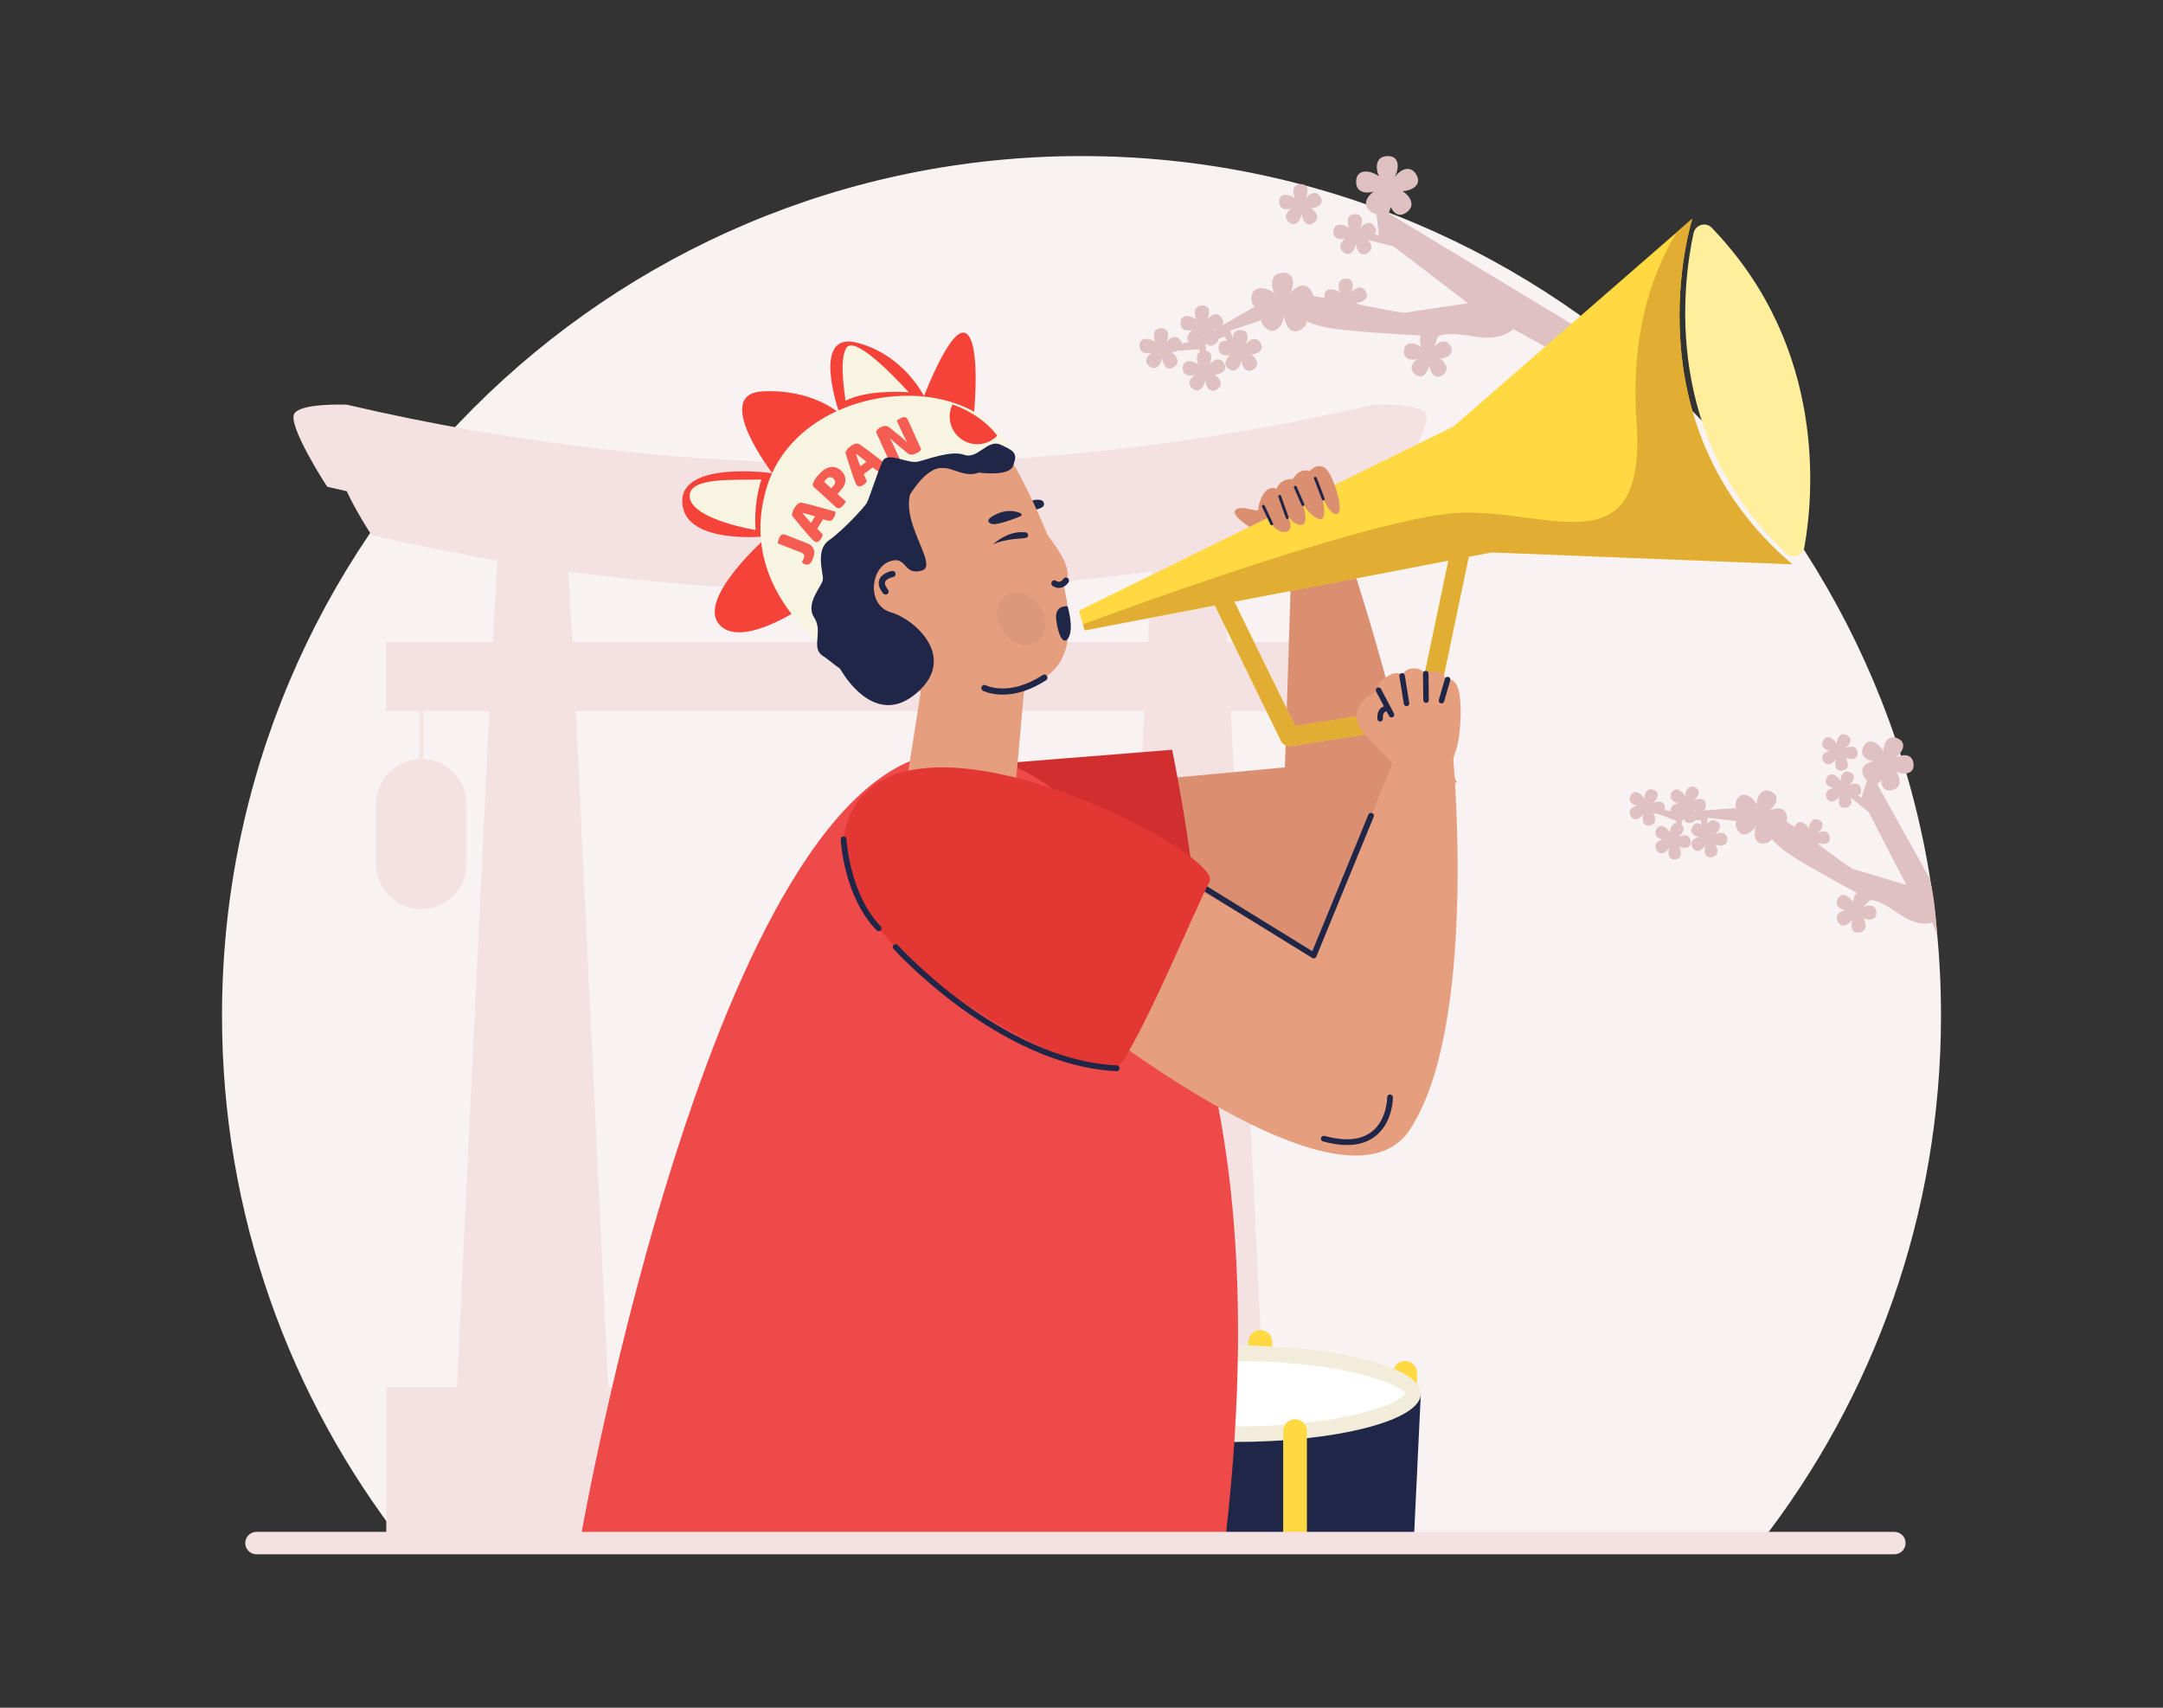 <svg xmlns="http://www.w3.org/2000/svg" xml:space="preserve" id="male-supporters-blowing-trumpets" x="0" y="0" style="enable-background:new 0 0 3800 3000" version="1.1" viewBox="0 0 3800 3000">
  <rect x="0" y="0" width="3800" height="3000" fill="#333333" stroke="none"/>
  <g>
    <path d="M3092.25,2710.75c199.1-255.81,317.73-577.34,317.73-926.6c0-833.94-676.04-1509.98-1509.98-1509.98
		S390.02,950.2,390.02,1784.14c0,349.27,118.63,670.79,317.73,926.6H3092.25z" style="fill:#f9f2f2"></path>
    <path d="M2447.18,855.11c-0.02-0.1-0.05-0.2-0.07-0.31c3.36-3.91,70.91-109.96,57.59-128.63
		c-12.7-18.24-87.85-15.27-91.28-15.38c-0.01-0.02-0.01-0.04-0.02-0.06c-593.47,138.87-1211.02,138.89-1804.51,0.07
		c0.03,0.23-78.61-3.28-91.61,15.37c-13.64,19.05,57.18,129.19,57.84,129.01c11.33,2.65,22.68,5.15,34.03,7.7
		c15.83,34.62,43.3,77.09,43.69,76.98c73.25,17.13,146.89,31.99,220.8,44.68l-7.61,143.15H678.34v121.67h58.41v84.16
		c-42.28,1.85-76.02,36.61-76.02,79.35v10.11v7.04v86.13v1.18c0,1.97,0.09,3.89,0.22,5.82c2.97,41.21,37.36,73.7,79.3,73.7
		c21.96,0,41.82-8.92,56.25-23.27c13.08-13.17,21.65-30.8,23.05-50.43c0.13-1.92,0.22-3.85,0.22-5.82v-1.18v-86.13v-7.04v-10.11
		c0-42.74-33.74-77.5-76.03-79.35v-84.16h115.81L802.76,2437H678.61v273.75h513.49V2437h-123.62l-56.81-1187.64h998.65L1953.5,2437
		h-123.62v273.75h513.49V2437h-124.15l-56.81-1187.64h140.78v84.16c-42.28,1.85-76.02,36.61-76.02,79.35v10.11v7.04v86.13v1.18
		c0,1.97,0.09,3.89,0.22,5.82c2.97,41.21,37.36,73.7,79.3,73.7c21.96,0,41.82-8.92,56.25-23.27c13.08-13.17,21.65-30.8,23.05-50.43
		c0.13-1.92,0.22-3.85,0.22-5.82v-1.18v-86.13v-7.04v-10.11c0-42.74-33.74-77.5-76.02-79.35v-84.16h33.44v-121.67h-187.69
		l-7.61-143.15c74.02-12.7,147.76-27.59,221.11-44.75c-0.02-0.09-0.04-0.19-0.07-0.28c1.97-2.3,28.15-43.12,43.46-76.63
		C2424.28,860.31,2435.75,857.78,2447.18,855.11z M2016.78,1127.69H1005.19l-6.59-123.9c339.99,46.67,684.77,46.67,1024.76,0
		L2016.78,1127.69z" style="fill:#f4e1e1"></path>
    <g>
      <path d="M2876.45,1415.47c-8.71,1.42-17.12,7.33-11.81,17.71c5.97,11.6,17.3,4.8,22.85-3.44
			c-3.35,9.36-2.11,22.51,10.7,20.41c12.65-1.99,11.13-14.01,6.2-22.02c2.95,1.2,6.17,1.84,9.28,1.93
			c14.86,5.74,31.13,11.79,31.13,11.79l-0.29,4.09c-7.17,0.72-10.59,9.25-10.71,16.69c-4.8-9.04-17.4-18.07-23.96-5.7
			c-5.6,10.49,3.12,16.47,11.93,17.97c-8.67,1.54-17.16,7.41-11.85,17.79c5.97,11.6,17.34,4.72,22.85-3.44
			c-3.31,9.28-2.11,22.51,10.78,20.45c12.57-2.03,11.09-14.13,6.2-22.02c9.04,3.58,21.72,2.89,20.44-9.79
			c-0.49-4.89-2.56-7.81-5.47-9.28c-4.48-2.26-11.06-0.95-16.07,1.74c7.27-5.4,13.22-15.61,5.33-21.48l2.29-9.4l2.6,0.13
			c1.48,4.1,4.97,6.95,11.31,5.92c4.3-0.69,6.9-2.53,8.33-4.96l9.72,0.48c0,0,0.57,3.55,1.34,8.08c-5.57-4-12.26-4.82-16.51,3.2
			c-5.68,10.65,3.19,16.71,12.09,18.25c-8.79,1.57-17.4,7.48-11.97,18.02c6.09,11.76,17.58,4.84,23.21-3.56
			c-3.43,9.51-2.19,22.87,10.89,20.8c12.77-2.03,11.25-14.24,6.28-22.38c9.28,3.7,22.08,2.97,20.8-9.91
			c-1.28-12.88-13.61-12.11-22.02-7.58c8.14-5.95,14.81-17.97,2.7-23.5c-8.33-3.82-13.51,0.57-15.98,6.82l1.12-12.75l50.34,5.82
			c-1.87,3.89-1.93,8.69,1.08,14.46c8.75,16.85,25.21,6.92,33.26-5.09c-4.82,13.64-3.06,32.79,15.62,29.8
			c6.34-1.03,10.14-3.85,12.28-7.51c6.15,6.76,13.6,13.88,22.12,20.46c21.5,16.59,98.62,58.64,127.45,74.2
			c-4.43,3.49-6.62,10.37-6.69,16.55c-5.43-10.14-19.56-20.25-26.98-6.34c-6.23,11.75,3.58,18.48,13.46,20.22
			c-9.73,1.69-19.29,8.3-13.24,19.95c6.68,12.95,19.43,5.28,25.65-3.9c-3.71,10.46-2.4,25.23,12.07,22.97
			c14.07-2.26,12.43-15.81,6.92-24.82c10.26,4.1,24.48,3.3,23.01-10.96c-1.36-13.32-13.45-13.41-22.56-9.24l10.72-11.45
			c0,0,10.54-5.23,49.44,22.43c38.94,27.58,60.65,16.06,60.65,16.06l8.75,23.45c-2.3-25.79-5.3-74.36-14.3-101.94l-91.31-163.95
			l7.16-7.53c-0.32,10.59,4.24,20.1,17.88,17.92c18.24-2.91,16.16-20.44,8.92-32.09c13.33,5.26,31.68,4.28,29.87-14.2
			c-1.81-18.48-19.53-17.37-31.61-10.85c11.81-8.53,21.34-25.82,3.93-33.73c-17.17-7.79-25.08,8.63-25.34,22.41
			c-7.07-13.14-25.36-26.34-34.89-8.27c-8.1,15.24,4.66,23.96,17.37,26.14c-12.65,2.19-24.97,10.76-17.13,25.87
			c1.76,3.55,3.99,5.77,6.31,7.23l-10.22,30.55l-5.81-3.53c3.51-1.48,5.85-4.74,5.28-10.45c-1.24-12.76-13.41-11.91-21.66-7.5
			c7.98-5.83,14.57-17.69,2.62-23.14c-11.79-5.37-17.19,5.91-17.35,15.4c-4.88-9.08-17.4-18.07-23.96-5.7
			c-5.6,10.49,3.12,16.47,11.93,17.97c-8.75,1.5-17.16,7.41-11.85,17.79c6.01,11.52,17.34,4.72,22.89-3.52
			c-3.35,9.36-2.11,22.51,10.66,20.48c10.72-1.68,11.35-10.74,8.15-18.27l31.9,26.09l66.21,128c0,0-85.37-25.9-94.1-28.34
			c-3.7-1.08-29.4-20.1-59.08-42c-0.55-1.26-1.21-2.49-1.91-3.63c9.04,3.58,21.72,2.89,20.44-9.79
			c-1.24-12.76-13.41-11.91-21.66-7.5c8.06-5.79,14.65-17.66,2.62-23.14c-11.79-5.37-17.2,5.91-17.35,15.4
			c-4.8-9.04-17.4-18.07-23.96-5.7c-0.56,1.1-0.95,2.08-1.23,3.03c-4.91-3.57-9.73-6.89-14.33-10.1c0.72-2.2,1.08-4.68,0.74-7.71
			c-1.77-17.77-18.11-17.45-30.11-11.67l-0.23-0.12c11.18-8.85,19.45-25.19,2.59-32.83c-17.13-7.87-25.08,8.63-25.26,22.45
			c-7.03-13.22-25.36-26.34-34.89-8.27c-3.14,5.81-3.04,10.7-1.21,14.68c-18.75,1.18-39.94,2.89-58.02,4.51
			c3.2-1.64,5.22-4.86,4.73-10.34c-1.28-12.69-13.45-11.83-21.7-7.42c8.02-5.91,14.57-17.69,2.62-23.14
			c-11.75-5.45-17.19,5.91-17.35,15.4c-4.88-9.08-17.4-18.07-23.96-5.7c-5.6,10.49,3.12,16.47,11.93,17.97
			c-7.69,1.34-15.11,6.08-13.14,14.28l-10.74-2.37c0.32-1.22,0.45-2.64,0.29-4.29c-1.28-12.69-13.41-11.91-21.7-7.42
			c8.02-5.91,14.61-17.77,2.66-23.22c-11.79-5.37-17.19,5.91-17.36,15.4c-4.92-9-17.4-18.07-23.99-5.62
			C2858.96,1407.91,2867.68,1413.9,2876.45,1415.47z M2976.44,1423.4c1.61,0.72,3.26,1.16,4.99,1.44c-1.34,0.11-2.68,0.22-3.94,0.38
			C2977.1,1424.62,2976.83,1423.99,2976.44,1423.4z M2958.03,1427.02c0.51-0.63,1.07-1.33,1.51-2c-0.24,0.67-0.44,1.26-0.68,1.93
			C2958.66,1426.94,2958.35,1426.98,2958.03,1427.02z" style="fill:#e0c1c1"></path>
      <path d="M3214.83,1318.97c-8.67,1.5-17.15,7.38-11.79,17.78c5.97,11.56,17.29,4.73,22.84-3.49
			c-3.33,9.34-2.12,22.52,10.73,20.47c12.58-2.01,11.12-14.06,6.2-22.06c9.1,3.61,21.76,2.93,20.5-9.75
			c-1.27-12.7-13.44-11.92-21.71-7.45c8.07-5.87,14.64-17.72,2.66-23.19c-11.78-5.37-17.22,5.92-17.39,15.4
			c-4.84-9.04-17.41-18.07-23.97-5.67C3197.36,1311.48,3206.07,1317.47,3214.83,1318.97z" style="fill:#e0c1c1"></path>
    </g>
    <g>
      <path d="M2439.73,374.9l3.69-11.27c4.85,11.06,14.25,18.64,27.2,9.79c17.48-11.95,6.72-29.02-6.35-37.54
			c16.24-1.03,34.78-11.05,23.87-29.2c-10.93-18.19-28.66-8.37-37.92,4.22c7.96-14.56,9.41-37.02-12.46-36.73
			c-21.51,0.29-21.68,21.13-15.19,35.49c-13.69-10.14-38.99-14.79-40.04,8.5c-0.89,19.66,16.45,22.49,30.68,18.52
			c-11.95,8.41-20.52,23.27-5.09,35.08c3.58,2.74,6.93,4.01,10.03,4.32l4.39,36.56l-7.69-0.76c2.89-3.31,3.72-7.78,0.32-13.44
			c-7.51-12.49-19.69-5.75-26.05,2.9c5.47-10,6.47-25.44-8.56-25.24c-14.78,0.2-14.89,14.52-10.44,24.38
			c-9.4-6.97-26.79-10.16-27.51,5.84c-0.61,13.51,11.3,15.46,21.08,12.73c-8.21,5.78-14.1,15.99-3.49,24.1
			c11.8,9.03,20.16-3.55,21.88-14.75c1.12,11.27,8.79,24.28,21.06,15.89c10.22-6.99,6.39-16.56-0.52-22.86l45.67,11.44l130.76,99.85
			c0,0-100.8,14.83-110.95,16.58c-4.31,0.74-40.17-6.41-81.48-14.48c-1.19-1.08-2.48-2.03-3.8-2.89c11.16-0.71,23.9-7.59,16.4-20.06
			c-7.51-12.5-19.69-5.75-26.05,2.9c5.47-10,6.47-25.44-8.56-25.24c-14.78,0.2-14.89,14.52-10.44,24.38
			c-9.4-6.97-26.78-10.16-27.51,5.84c-0.06,1.34,0.01,2.56,0.18,3.69c-6.82-1.24-13.41-2.4-19.72-3.47c-0.33-2.57-1.19-5.32-3-8.34
			c-10.48-17.44-27.24-9.14-36.76,2.67c-0.11-0.01-0.21-0.01-0.32-0.02c7.2-14.55,7.8-35.44-13.3-35.16
			c-21.51,0.29-21.68,21.13-15.19,35.49c-13.69-10.14-38.99-14.79-40.04,8.5c-0.34,7.57,2.08,12.58,5.92,15.74
			c-18.77,10.41-39.76,22.49-57.72,32.96c2.52-3.25,3.1-7.54-0.12-12.9c-7.51-12.5-19.69-5.75-26.05,2.9
			c5.47-10,6.47-25.44-8.56-25.24c-14.78,0.2-14.89,14.51-10.43,24.38c-9.4-6.97-26.79-10.16-27.51,5.84
			c-0.61,13.51,11.3,15.45,21.08,12.73c-7.24,5.09-12.61,13.61-6.54,21.13l-12.21,2.8c-0.34-1.44-0.86-2.94-1.84-4.57
			c-7.51-12.5-19.69-5.75-26.05,2.9c5.47-10,6.47-25.44-8.56-25.24c-14.78,0.2-14.89,14.51-10.44,24.38
			c-9.4-6.97-26.79-10.16-27.51,5.84c-0.61,13.51,11.3,15.45,21.08,12.73c-8.21,5.78-14.1,15.99-3.5,24.1
			c11.8,9.03,20.16-3.55,21.88-14.75c1.12,11.27,8.79,24.28,21.06,15.89c12.01-8.21,4.62-19.94-4.36-25.8
			c3.57-0.23,7.29-1.05,10.47-2.53c18.16-1.35,37.97-2.98,37.97-2.98l1.64,4.37c-7.03,4.25-6.4,14.68-2.9,22.43
			c-9.41-6.97-26.79-10.16-27.51,5.84c-0.61,13.51,11.3,15.45,21.08,12.73c-8.21,5.78-14.1,15.99-3.49,24.1
			c11.8,9.03,20.16-3.55,21.88-14.75c1.12,11.27,8.79,24.28,21.06,15.89c12.01-8.21,4.62-19.94-4.36-25.8
			c11.16-0.71,23.9-7.59,16.4-20.06c-7.48-12.44-19.59-5.8-25.97,2.79l-0.01-0.03c4.91-9.1,6.11-22.54-4.97-24.77l-2.18-10.88
			l2.68-1.11c3.6,3.57,8.55,4.75,14.65,0.57c4.05-2.77,5.8-5.94,6.13-9.15l10.27-4.24c0,0,2.37,3.38,5.36,7.69
			c-7.74-1.41-15.08,1.01-15.54,11.35c-0.62,13.72,11.48,15.7,21.41,12.93c-8.34,5.87-14.32,16.24-3.55,24.48
			c11.99,9.17,20.47-3.61,22.22-14.98c1.14,11.45,8.93,24.66,21.39,16.14c12.19-8.34,4.69-20.25-4.43-26.2
			c11.33-0.72,24.27-7.71,16.66-20.38c-7.63-12.69-20-5.84-26.46,2.95c5.55-10.16,6.57-25.84-8.7-25.63
			c-10.41,0.14-13.62,7.19-13.13,14.84l-5.06-13.7l54.77-18.52c0.04,4.88,2.33,9.85,8.23,14.37c17.18,13.14,29.34-5.17,31.84-21.47
			c1.63,16.4,12.8,35.34,30.65,23.13c6.05-4.13,8.59-8.89,8.96-13.7c9.7,3.93,20.87,7.7,32.82,10.31
			c30.32,6.62,130.45,12.46,167.77,14.45c-2.86,5.74-1.75,13.87,1.18,20.35c-10.56-7.83-30.09-11.41-30.9,6.56
			c-0.69,15.18,12.7,17.36,23.68,14.3c-9.23,6.49-15.84,17.96-3.93,27.07c13.26,10.14,22.64-3.99,24.57-16.57
			c1.26,12.66,9.88,27.28,23.66,17.85c13.49-9.22,5.19-22.4-4.9-28.98c12.54-0.8,26.85-8.53,18.42-22.54
			c-7.9-13.14-20.42-7.34-27.84,1.42l5.49-16.99c0,0,8.37-10.56,62.02-1.04c53.65,9.52,70.42-12.95,70.42-12.95l302.6,166.18
			L2856.9,627.01L2439.73,374.9z M2132.12,580.32c-0.63-0.49-1.28-0.93-1.93-1.36c1.96-0.12,3.94-0.45,5.89-0.95
			C2134.72,578.8,2133.41,579.57,2132.12,580.32z M2112.93,591.64c0.23-0.93,0.41-1.85,0.56-2.78c0.08,0.76,0.16,1.51,0.3,2.27
			C2113.51,591.3,2113.2,591.48,2112.93,591.64z" style="fill:#e0c1c1"></path>
      <path d="M2268.33,366.52c-8.21,5.78-14.1,15.99-3.5,24.1c11.8,9.03,20.16-3.55,21.88-14.75
			c1.12,11.27,8.79,24.28,21.06,15.89c12.01-8.21,4.62-19.94-4.36-25.8c11.16-0.71,23.9-7.59,16.4-20.06
			c-7.51-12.5-19.69-5.75-26.05,2.9c5.47-10,6.47-25.44-8.56-25.24c-14.78,0.2-14.89,14.51-10.44,24.38
			c-9.4-6.97-26.78-10.16-27.51,5.84C2246.63,367.31,2258.55,369.25,2268.33,366.52z" style="fill:#e0c1c1"></path>
    </g>
    <g>
      <g>
        <path d="M2214.09 2336.56 2214.09 2336.56c-11.52 0-20.85 9.34-20.85 20.85v188.65h41.71v-188.65C2234.95 2345.89 2225.61 2336.56 2214.09 2336.56zM2468.5 2390.79 2468.5 2390.79c-11.52 0-20.85 9.34-20.85 20.85v188.65h41.71v-188.65C2489.35 2400.12 2480.02 2390.79 2468.5 2390.79z" style="fill:#ffd941"></path>
        <path d="M1840.82,2448.37v254.31h643.19l12.11-254.31C2496.12,2448.37,2074.4,2392.67,1840.82,2448.37z" style="fill:#202647"></path>
        <ellipse cx="2168.47" cy="2448.37" rx="327.65" ry="84.77" style="fill:#f2edda"></ellipse>
        <path d="M2168.47,2505.96c-178.09,0-287.85-36.78-300.03-57.59c12.18-20.8,121.95-57.59,300.03-57.59
				s287.85,36.78,300.03,57.59C2456.32,2469.18,2346.56,2505.96,2168.47,2505.96z" style="fill:#fff"></path>
        <path d="M2275.17,2493.18L2275.17,2493.18c-11.52,0-20.85,9.34-20.85,20.85v188.65h41.71v-188.65
				C2296.03,2502.52,2286.69,2493.18,2275.17,2493.18z" style="fill:#ffd941"></path>
      </g>
      <path d="M1941.54,1377.39l315.81-29.33l12.64-397.13l77.5-41.72c0,0,166.31,468.5,152.45,684.2
			s-581.78,68.96-581.78,68.96L1941.54,1377.39z" style="fill:#db8f71"></path>
      <path d="M1668.43,1348.35l390.86-31.22c0,0,71.81,348.93,34.29,413.52
			C2056.06,1795.24,1591.55,1565.31,1668.43,1348.35z" style="fill:#d12f2f"></path>
      <path d="M1689.1,1321.48c236.81,16.46,576.07,414.98,463.82,1381.2H1019.86
			C1019.86,2702.68,1265.77,1292.06,1689.1,1321.48z" style="fill:#ee4a49"></path>
      <path d="M1711.1,726.33c0,0,12.33-122.71-13.51-140.48c-25.83-17.76-74.27,110.08-74.27,110.08
			s-35.52-72.94-117.87-93.93c-82.35-20.99-30.68,124.33-30.68,124.33s-46.83-43.6-135.63-38.75
			c-88.81,4.84,17.76,143.71,17.76,143.71s-163.08-23-158.24,52.28c4.84,75.28,150.16,58.32,150.16,58.32
			s-121.1,105.76-87.19,152.59c33.91,46.83,138.86-21.95,138.86-21.95s6.46-134.67,64.59-217.02
			C1523.21,773.16,1708.25,778,1711.1,726.33z" style="fill:#f54339"></path>
      <g>
        <g>
          <path d="M1828.57,878.47c0,0-22.35-5.28-25.02,15.06c0,0-0.17,5.3,4.12,4.49c4.29-0.81,25.14-4.15,26.4-10.93
					C1835.34,880.31,1828.57,878.47,1828.57,878.47z" style="fill:#202647"></path>
          <path d="M1798.72,848.63c5.87,11.52,12.61,25.36,19.48,40.23c7.48,15.93,15.11,33.49,22.43,51.86
					c15.48,19.46,51.09,68.58,27.22,83.78c16.86,69.37,16.13,136.02-33.08,166.03c-11.51,6.97-23.33,12.86-35.21,17.84
					l-14.55,162.22c-71.21,42.72-191.82,0-191.82,0l24.52-155.87c-45.42-16.13-81.35-45.44-96.9-82.13
					c-37.17-88.23-21.14-272.35,28.97-300.53c50.11-28.17,226.55-24.34,226.55-24.34S1785.68,823.36,1798.72,848.63z" style="fill:#e69f7e"></path>
          <path d="M1875.56 1065.15c0 0-23.37-3.37-20.04 23.58 3.33 26.94 13.33 47.83 22.26 30.28C1886.71 1101.44 1875.56 1065.15 1875.56 1065.15zM1738.85 910.21c0 0 24.91-20.58 53.27-9.05 0 0 6.65 3.41-.33 6.15-6.98 2.73-40.24 16.42-50.22 12.86C1731.6 916.61 1738.85 910.21 1738.85 910.21z" style="fill:#202647"></path>
          <path d="M1826.89,1065.56c14.82,22.49,12.23,50.35-5.79,62.22c-18.02,11.88-44.65,3.27-59.46-19.22
					c-14.82-22.49-12.23-50.35,5.79-62.22C1785.44,1034.46,1812.07,1043.07,1826.89,1065.56z" style="opacity:.05;fill:#231f20"></path>
        </g>
        <path d="M1776.53 801.16c0 0 22.28 31.03-35.82 30.51-58.09-.52-105.96-32.83-136.65 23.46-30.69 56.28 48.3 138.61 14.87 147.48-33.42 8.87-25.03-28.82-57.55-15.74-32.51 13.08-38.65 76.59 4.19 88.96 42.84 12.37 119.9 82.06 40.75 144.93-79.15 62.87-144.39-56.76-150.94-95.29-6.56-38.53-139.95-217.78-17.09-321.61C1561.16 700.02 1726.96 779.83 1776.53 801.16zM1869.36 1030.39c-2 1.16-4.14 1.92-6.38 2.25-7.59 1.14-13.31-3.03-13.95-3.51-2.37-1.82-2.82-5.22-1-7.61 1.78-2.37 5.18-2.83 7.55-1.05.14.1 2.8 1.94 5.88 1.43 2.4-.39 4.68-2.14 6.81-5.12 1.68-2.42 5.1-3.03 7.55-1.27 2.44 1.74 3 5.11 1.27 7.55C1874.77 1026.3 1872.19 1028.76 1869.36 1030.39z" style="fill:#202647"></path>
        <path d="M1558.5 1043.8c-2.29 1.32-5.23.82-6.93-1.3-7.16-8.87-9.42-17.01-6.73-24.18 4.41-11.83 20.42-14.98 22.23-15.29 2.95-.51 5.75 1.44 6.28 4.38.53 2.95-1.44 5.77-4.37 6.29-3.02.56-12.08 3.28-13.99 8.44-1.55 4.15 1.88 9.66 5.02 13.57 1.89 2.33 1.52 5.74-.82 7.61C1558.97 1043.51 1558.73 1043.66 1558.5 1043.8zM1828.88 1200.45c-59.2 34.21-100.13 13.94-101.93 13.02-2.65-1.37-3.7-4.62-2.34-7.27 1.36-2.64 4.59-3.73 7.28-2.38 1.66.84 41.5 20.09 99.94-17.9 2.65-1.93 5.87-.93 7.5 1.57 1.64 2.51.93 5.87-1.57 7.5C1834.76 1196.94 1831.79 1198.77 1828.88 1200.45z" style="fill:#202647"></path>
      </g>
      <g>
        <path d="M2973.16,384.08l-419.43,365l-658.4,323.78l10.32,34.49l228.61-43.85l116.13,237.89
				c2.57,5.34,7.7,8.81,13.37,9.42c1.44,0.16,2.91,0.09,4.41-0.2l239.17-37.54c6.97-1.04,12.48-6.29,13.89-13.11l59.13-282
				l39.93-7.6l528.43,20.92C2857.78,744.62,2973.16,384.08,2973.16,384.08z M2490.72,1241.72l-215.49,33.69l-106.77-218.44
				l376.08-72.08L2490.72,1241.72z" style="fill:#ffd941"></path>
        <path d="M2973.16,384.08l-27.04,23.49c-35.51,57.19-82.84,166.49-71.15,331.83
				c18.21,257.88-147.33,157.94-303.88,161.03c-138.3,2.7-569.64,159.62-668.57,196.36l3.13,10.57l228.61-43.85l116.13,237.89
				c2.57,5.34,7.7,8.81,13.37,9.42c1.44,0.16,2.91,0.09,4.41-0.2l239.17-37.54c6.97-1.04,12.48-6.29,13.89-13.11l59.13-282
				l39.93-7.6l528.43,20.92C2857.78,744.62,2973.16,384.08,2973.16,384.08z M2490.72,1241.72l-215.49,33.69l-106.77-218.44
				l376.08-72.08L2490.72,1241.72z" style="opacity:.85;fill:#dda631"></path>
        <path d="M3012.66,405.85c-1.64-1.78-3.38-3.68-5.14-5.47c-0.08-0.08-0.15-0.16-0.23-0.24
				c-10.47-10.85-28.82-5.39-32,9.31c-19.85,91.93-53.49,359.3,163.08,562.86c10.92,10.26,28.88,4.1,31.52-10.62
				C3185.9,872.28,3209.83,615.15,3012.66,405.85z" style="fill:#ffef9d"></path>
      </g>
      <path d="M1744.42,956.42c0,0,27.15-26.34,59.14-20.89c0,0,6.46,5.75,0,8.78
			C1797.09,947.34,1769.85,944.62,1744.42,956.42z" style="fill:#202647"></path>
      <path d="M1337.54 842.42c-46.68 1.39-127.01-4.89-125.96 29.24 1.02 33.16 76.35 52.26 115.88 59.61C1327.09 928.75 1323.45 886.84 1337.54 842.42zM1596.39 688.98c-29.2-31.89-97.68-102.38-110.32-76.48-10.45 21.41-4.35 62.35-.7 91.48C1521.7 685.81 1576.59 688.05 1596.39 688.98z" style="fill:#f7f4e2"></path>
      <path d="M1780.73,803.81c0,0-194.34-30.17-272.75,117.01c-78.42,147.05-37.24,231.85-37.24,231.85
			s-180.89-109.54-123.54-297.21c41.45-135.77,216.08-188.09,333.37-146.09c31.66,11.28,58.98,29.49,78.55,54.77
			C1768.09,775.81,1775.43,788.99,1780.73,803.81z" style="fill:#f7f4e2"></path>
      <g style="opacity:.85">
        <path d="M1366.19 954.5c.16-.8.44-2.05.84-3.76.4-1.71.89-3.31 1.46-4.8.61-1.55 1.27-2.87 1.96-3.95.7-1.09 1.51-1.92 2.44-2.5.92-.57 2-.85 3.24-.83 1.25.02 2.73.37 4.49 1.06l37.47 14.67c6 2.36 9.83 5.85 11.48 10.46 1.66 4.61 1.18 10.27-1.45 16.95-1.37 3.51-3.03 6.13-4.95 7.86-1.34 1.27-2.8 2-4.37 2.2-1.55.21-3.15-.01-4.76-.64-1.35-.52-2.46-1.17-3.33-1.94-.86-.76-1.49-1.54-1.88-2.32.77-1.17 1.38-2.2 1.84-3.07.45-.87.9-1.84 1.31-2.93 1.04-2.63 1.12-4.78.25-6.44-.86-1.67-2.57-3-5.15-4L1366.19 954.5zM1391.24 905.39c.03-1.43.4-3.38 1.14-5.86.74-2.47 1.78-4.8 3.09-6.97 1.88-3.09 3.99-5.56 6.34-7.4 2.35-1.84 4.7-2.51 7.02-2.03 3.9.85 8.39 1.92 13.44 3.22 5.07 1.29 10.27 2.67 15.62 4.15 5.34 1.47 10.6 2.93 15.78 4.38 5.18 1.45 9.75 2.75 13.72 3.9.42 1.27.44 2.81.07 4.61-.39 1.81-1.2 3.74-2.43 5.78-.92 1.49-1.79 2.66-2.67 3.54-.86.87-1.75 1.48-2.64 1.83-.89.35-1.86.48-2.91.4-1.05-.09-2.19-.3-3.44-.63l-7.43-2.22-10.22 16.81c1.55 1.63 3.17 3.28 4.86 4.98 1.69 1.71 3.29 3.36 4.86 4.99-.23 1.05-.52 2.13-.88 3.22-.37 1.09-.97 2.32-1.79 3.68-1.92 3.16-3.89 5.17-5.89 6.02-2 .86-3.97.7-5.89-.46-.86-.52-1.66-1.17-2.38-1.95-.72-.78-1.57-1.67-2.56-2.7-1.41-1.45-3.11-3.31-5.12-5.59-2-2.28-4.17-4.76-6.48-7.45-2.31-2.67-4.67-5.47-7.06-8.37-2.4-2.89-4.66-5.63-6.8-8.2-2.12-2.57-4.01-4.88-5.64-6.93C1393.34 908.09 1392.09 906.5 1391.24 905.39zM1410.01 901.53c2.07 2.45 4.37 5.19 6.9 8.21 2.53 3.03 5.18 5.97 7.94 8.83l6.99-11.51c-3.86-1.17-7.67-2.27-11.4-3.32-3.74-1.04-7.1-1.96-10.1-2.76L1410.01 901.53zM1486.07 881.2c-.37.74-1.06 1.81-2.04 3.21-1 1.41-2.04 2.72-3.17 3.95-1.13 1.23-2.2 2.23-3.25 3-1.05.76-2.1 1.25-3.17 1.45-1.06.21-2.18.07-3.32-.39-1.15-.46-2.42-1.33-3.81-2.59l-37.8-34.55c-1.13-1.03-1.71-2.13-1.76-3.3-.05-1.17.23-2.47.82-3.89 1.02-2.4 2.44-4.9 4.29-7.5 1.83-2.59 3.82-5.07 5.97-7.43 6.74-7.39 13.48-11.59 20.21-12.61 6.73-1.01 12.79.94 18.19 5.88 2.61 2.4 4.61 4.98 5.96 7.74 1.35 2.76 2.06 5.65 2.08 8.68.04 3.03-.66 6.16-2.11 9.41-1.45 3.24-3.66 6.5-6.65 9.76l-5.2 5.69L1486.07 881.2zM1464.13 853.48c2.06-2.24 3.11-4.45 3.16-6.6.07-2.16-.98-4.21-3.12-6.17-2.03-1.86-4.17-2.66-6.42-2.41-2.24.26-4.46 1.59-6.66 3.99-.78.86-1.42 1.58-1.91 2.16-.48.59-.94 1.22-1.37 1.91l12.44 11.37L1464.13 853.48zM1485.14 794.42c.56-1.31 1.65-2.99 3.25-5 1.62-2.02 3.44-3.78 5.48-5.3 2.91-2.16 5.79-3.66 8.65-4.49 2.87-.82 5.28-.58 7.27.75 3.29 2.24 7.05 4.91 11.27 8.01 4.21 3.1 8.51 6.32 12.91 9.69 4.41 3.36 8.75 6.68 13.01 9.97 4.26 3.28 8.02 6.2 11.27 8.75-.09 1.33-.65 2.77-1.67 4.3-1.04 1.53-2.5 3.02-4.42 4.45-1.39 1.04-2.65 1.8-3.8 2.29-1.13.48-2.16.72-3.13.7-.96-.01-1.9-.25-2.84-.72-.94-.47-1.92-1.1-2.96-1.86l-6.05-4.84-15.77 11.77c.84 2.09 1.71 4.23 2.63 6.44.93 2.2 1.8 4.35 2.64 6.44-.6.9-1.27 1.78-2.02 2.65-.76.88-1.77 1.79-3.04 2.75-2.97 2.21-5.53 3.33-7.72 3.38-2.18.05-3.94-.83-5.28-2.63-.61-.81-1.1-1.71-1.47-2.7-.37-.98-.82-2.14-1.37-3.46-.76-1.87-1.65-4.24-2.65-7.11-1.01-2.87-2.08-5.98-3.22-9.33-1.14-3.35-2.28-6.81-3.41-10.4-1.14-3.58-2.22-6.97-3.22-10.15-1.02-3.18-1.9-6.02-2.64-8.54C1486.08 797.71 1485.51 795.78 1485.14 794.42zM1503.99 797.87c1.01 3.05 2.12 6.45 3.33 10.2 1.22 3.75 2.56 7.47 4.05 11.15l10.8-8.06c-3.15-2.53-6.26-4.98-9.33-7.34-3.08-2.37-5.85-4.48-8.33-6.34L1503.99 797.87zM1618.31 789.14c-.5 1.35-1.51 2.66-3.04 3.95-1.53 1.29-3.5 2.49-5.95 3.6-2.44 1.11-4.92 1.8-7.43 2.06-2.51.26-5.08-.68-7.72-2.82l-18.87-15.55c-1.92-1.6-3.69-3.13-5.31-4.58-1.62-1.46-3.42-3.17-5.43-5.12l-.54.37c1.87 3.44 3.68 7.01 5.39 10.68 1.71 3.68 3.37 7.31 4.99 10.87l6.97 15.35c-.64.52-1.66 1.23-3.05 2.1-1.39.87-2.81 1.64-4.27 2.3-1.45.66-2.79 1.15-3.99 1.45-1.21.31-2.31.34-3.3.07-.99-.27-1.92-.82-2.79-1.66-.86-.84-1.67-2.09-2.42-3.74l-22.47-49.5c.33-1.74 1.3-3.37 2.92-4.9 1.61-1.53 3.5-2.79 5.68-3.78 2.44-1.1 4.94-1.78 7.5-2.02 2.56-.25 5.11.68 7.66 2.79l18.98 15.5c1.91 1.6 3.68 3.13 5.3 4.58 1.62 1.46 3.42 3.16 5.43 5.12l.45-.33c-1.88-3.44-3.66-6.93-5.35-10.46-1.69-3.54-3.33-7.09-4.95-10.65l-7.27-16.04c.62-.52 1.65-1.23 3.04-2.1 1.39-.88 2.81-1.64 4.27-2.3 2.91-1.32 5.35-1.81 7.33-1.48 1.99.34 3.72 2.12 5.18 5.35L1618.31 789.14z" style="fill:#f54339"></path>
      </g>
      <path d="M1780.58,815.06c8.24-18.89-1.05-24.25-23.25-34.09c-22.2-9.83-39.96,26.5-63.38,18.02
			s-64.99,8.48-81.94,12.11c-16.95,3.63-52.48-17.76-60.95-1.61c-8.48,16.15-23.82,67.01-28.66,74.68
			c-4.84,7.67-41.79,48.04-66.1,64.99c-24.32,16.95-9.79,56.92-10.59,68.62c-0.81,11.71-31.89,41.58-15.34,67.01
			c16.55,25.43-6.86,53.69,15.74,67.82c22.61,14.13,53.28,52.07,56.11,3.63c2.83-48.44-18.16-128.68,3.23-161.02
			c21.39-32.34,77.1-107.42,88-119.93c10.9-12.51,22.6-37.95,48.04-50.46c25.43-12.51,50.05,18.05,79.93,4.59
			C1751.28,815.95,1775.21,827.38,1780.58,815.06z" style="fill:#202647"></path>
      <path d="M1752.01,765.24c-8.83,9.38-21.34,15.09-35.06,15.09c-26.77,0-48.52-21.74-48.52-48.52
			c0-7.75,1.77-14.95,5.03-21.34C1705.12,721.75,1732.44,739.96,1752.01,765.24z" style="fill:#f54339"></path>
      <path d="M1978.54,1491.69l329.39,186.83l141.53-344.92h103.71c0,0,43.54,472.95-77.27,652.18
			c-120.81,179.23-628.99-244.05-628.99-244.05L1978.54,1491.69z" style="fill:#e69f7e"></path>
      <path d="M2366.41 2011.48c-12.71 0-26.74-2.1-42.06-6.31-2.68-.74-4.27-3.51-3.53-6.2.75-2.69 3.48-4.26 6.21-3.53 35.83 9.84 63.61 7.46 82.59-7.08 27.28-20.89 27.42-60.29 27.42-60.69-.01-2.79 2.24-5.06 5.03-5.07 0 0 .01 0 .02 0 2.78 0 5.04 2.24 5.05 5.02.01 1.82-.16 44.85-31.37 68.75C2402.62 2006.44 2386.11 2011.48 2366.41 2011.48zM2307.93 1683.56c-.93 0-1.84-.26-2.65-.75l-235.74-145.41c-2.37-1.46-3.1-4.57-1.65-6.95 1.47-2.38 4.57-3.1 6.95-1.65l230.67 142.29 98.49-240.02c1.07-2.58 4.05-3.81 6.58-2.75 2.58 1.05 3.82 4.01 2.76 6.58l-100.75 245.52c-.56 1.37-1.71 2.43-3.11 2.88C2308.99 1683.48 2308.45 1683.56 2307.93 1683.56z" style="fill:#202647"></path>
      <path d="M1491.96,1435.1c-91.63,219.32,433.52,476.58,469.86,441.6c36.34-34.98,137.28-278.9,163.17-328.03
			C2150.89,1499.54,1588.31,1204.49,1491.96,1435.1z" style="fill:#e23733"></path>
      <path d="M1543.74 1635.92c-1.31 0-2.63-.51-3.62-1.53-57.55-59.22-62.94-155.76-63.13-159.84-.14-2.78 2-5.15 4.79-5.29 2.72.06 5.16 2.02 5.28 4.79.05.96 5.44 96.85 60.29 153.3 1.94 2 1.9 5.19-.1 7.14C1546.28 1635.45 1545.02 1635.92 1543.74 1635.92zM1961.82 1881.75c-.08 0-.16 0-.24-.01-206.17-9.75-390.09-212.8-391.93-214.85-1.85-2.08-1.68-5.27.4-7.13 2.05-1.85 5.23-1.7 7.13.39 1.8 2.02 182.96 201.96 384.87 211.5 2.79.13 4.94 2.49 4.8 5.28C1966.73 1879.64 1964.5 1881.75 1961.82 1881.75z" style="fill:#202647"></path>
      <g>
        <g>
          <path d="M2475.07,1397.97c0.31,3.53,84.64-23.81,84.64-23.81s-15.19-20.24-3.3-51.67
					c11.89-31.43,13.26-103.83,2.2-120.04c-11.07-16.2-16.11-4.45-16.11-4.45s-4-16.83-20.07-18.55
					c-16.08-1.73-16.27,5.62-16.27,5.62s-7.75-11.89-23.8-10.89c-16.05,1-19.18,13-19.18,13s-5.97-11.99-27.52,2.03
					c-21.55,14.03-13.83,23.19-13.83,23.19s-69.6,30.44-22.79,78.9C2445.84,1339.79,2471.95,1362.63,2475.07,1397.97z" style="fill:#e69f7e"></path>
        </g>
        <g>
          <path d="M2428.39,1242.07c4.43-2.57,8.84-2.15,9.43-2.09c2.66,0.33,4.56,2.75,4.24,5.41
					c-0.33,2.65-2.71,4.53-5.33,4.24c-0.21-0.01-2.69-0.13-4.54,1.65c-2.04,1.98-2.97,5.84-2.69,11.18c0.14,2.68-1.92,4.98-4.59,5.1
					c-2.67,0.14-4.96-1.91-5.1-4.59c-0.44-8.47,1.52-14.82,5.82-18.84C2426.53,1243.29,2427.46,1242.61,2428.39,1242.07z" style="fill:#202647"></path>
          <path d="M2419.39 1208.23c.06-.03.12-.07.17-.1 2.37-1.25 5.31-.34 6.57 2.03l22.82 43.19c1.24 2.37.13 5.18-2.03 6.57-2.37 1.25-5.31.34-6.57-2.03l-22.82-43.19C2416.32 1212.39 2417.14 1209.54 2419.39 1208.23zM2460.75 1183.01c.5-.29 1.06-.5 1.66-.59 2.64-.43 5.14 1.37 5.57 4.01l7.86 48.52c.43 2.65-1.37 5.14-4.01 5.57-2.65.43-5.14-1.37-5.57-4.01l-7.86-48.53C2458.07 1185.94 2459.06 1183.99 2460.75 1183.01zM2502.36 1179.15c.71-.41 1.52-.65 2.39-.66 2.68-.03 4.88 2.12 4.9 4.81l.51 46.57c.04 2.69-2.11 4.9-4.81 4.9-2.68.04-4.88-2.12-4.9-4.8l-.51-46.57C2499.92 1181.59 2500.9 1180 2502.36 1179.15zM2540.71 1189.59c1.11-.64 2.46-.85 3.79-.47 2.58.74 4.06 3.44 3.32 6.01l-10.72 37.07c-.75 2.59-3.45 4.07-6.01 3.32-2.58-.75-4.06-3.44-3.32-6.01l10.72-37.07C2538.86 1191.18 2539.67 1190.19 2540.71 1189.59z" style="fill:#202647"></path>
        </g>
      </g>
      <g>
        <path d="M2195.5,925.66c0,0-33.89-20.2-24.81-29.89c9.08-9.69,40.57,5.75,39.96-0.91
				c-0.61-6.66,9.08-45.41,32.09-36.33c0,0,5.45-18.17,28.46-16.95c0,0,10.9-20.59,29.67-13.93c0,0,10.9-13.93,25.43-6.66
				c14.53,7.27,36.94,78.11,23.01,81.74c-13.93,3.63-27.25-32.7-27.25-32.7s13.93,52.07-7.87,40.57
				c-21.8-11.5-28.46-34.05-28.46-34.05s17.56,44.95,0,45.55c-17.56,0.61-27.85-25.43-27.85-25.43s20.59,35.12,0.61,37.54
				c-19.98,2.42-30.37-25.01-30.37-25.01L2195.5,925.66z" style="fill:#db8f71"></path>
        <path d="M2234.15 922.83c-.95 0-1.85-.53-2.28-1.44l-14.63-30.9c-.6-1.26-.06-2.76 1.19-3.36 1.29-.57 2.78-.05 3.36 1.2l14.63 30.9c.6 1.26.06 2.76-1.19 3.36C2234.88 922.75 2234.52 922.83 2234.15 922.83zM2261.42 911.73c-1.04 0-2.01-.65-2.38-1.68l-13.23-37.16c-.47-1.32.22-2.76 1.53-3.22 1.35-.51 2.76.22 3.22 1.53l13.23 37.16c.47 1.32-.22 2.76-1.53 3.22C2261.98 911.69 2261.69 911.73 2261.42 911.73zM2289.06 888.84c-.97 0-1.88-.55-2.31-1.49-.49-1.11-12.24-27.29-13.47-30.55-.48-1.31.18-2.76 1.48-3.25 1.31-.52 2.76.17 3.25 1.47.94 2.49 9.14 20.88 13.36 30.26.56 1.27 0 2.76-1.27 3.34C2289.76 888.77 2289.4 888.84 2289.06 888.84zM2324.8 879.16c-1.02 0-1.98-.63-2.37-1.64-4.97-13.31-12.78-33.94-13.93-36.22-.62-1.25-.12-2.76 1.12-3.39 1.25-.61 2.77-.12 3.39 1.13 1.63 3.25 12.86 33.3 14.14 36.71.48 1.31-.18 2.76-1.48 3.25C2325.39 879.11 2325.09 879.16 2324.8 879.16z" style="fill:#202647"></path>
      </g>
    </g>
    <path d="M3328.07,2730.45H450.53c-10.88,0-19.7-8.82-19.7-19.7c0-10.88,8.82-19.7,19.7-19.7h2877.54
		c10.88,0,19.7,8.82,19.7,19.7C3347.77,2721.62,3338.95,2730.45,3328.07,2730.45z" style="fill:#f4e1e1"></path>
  </g>
</svg>